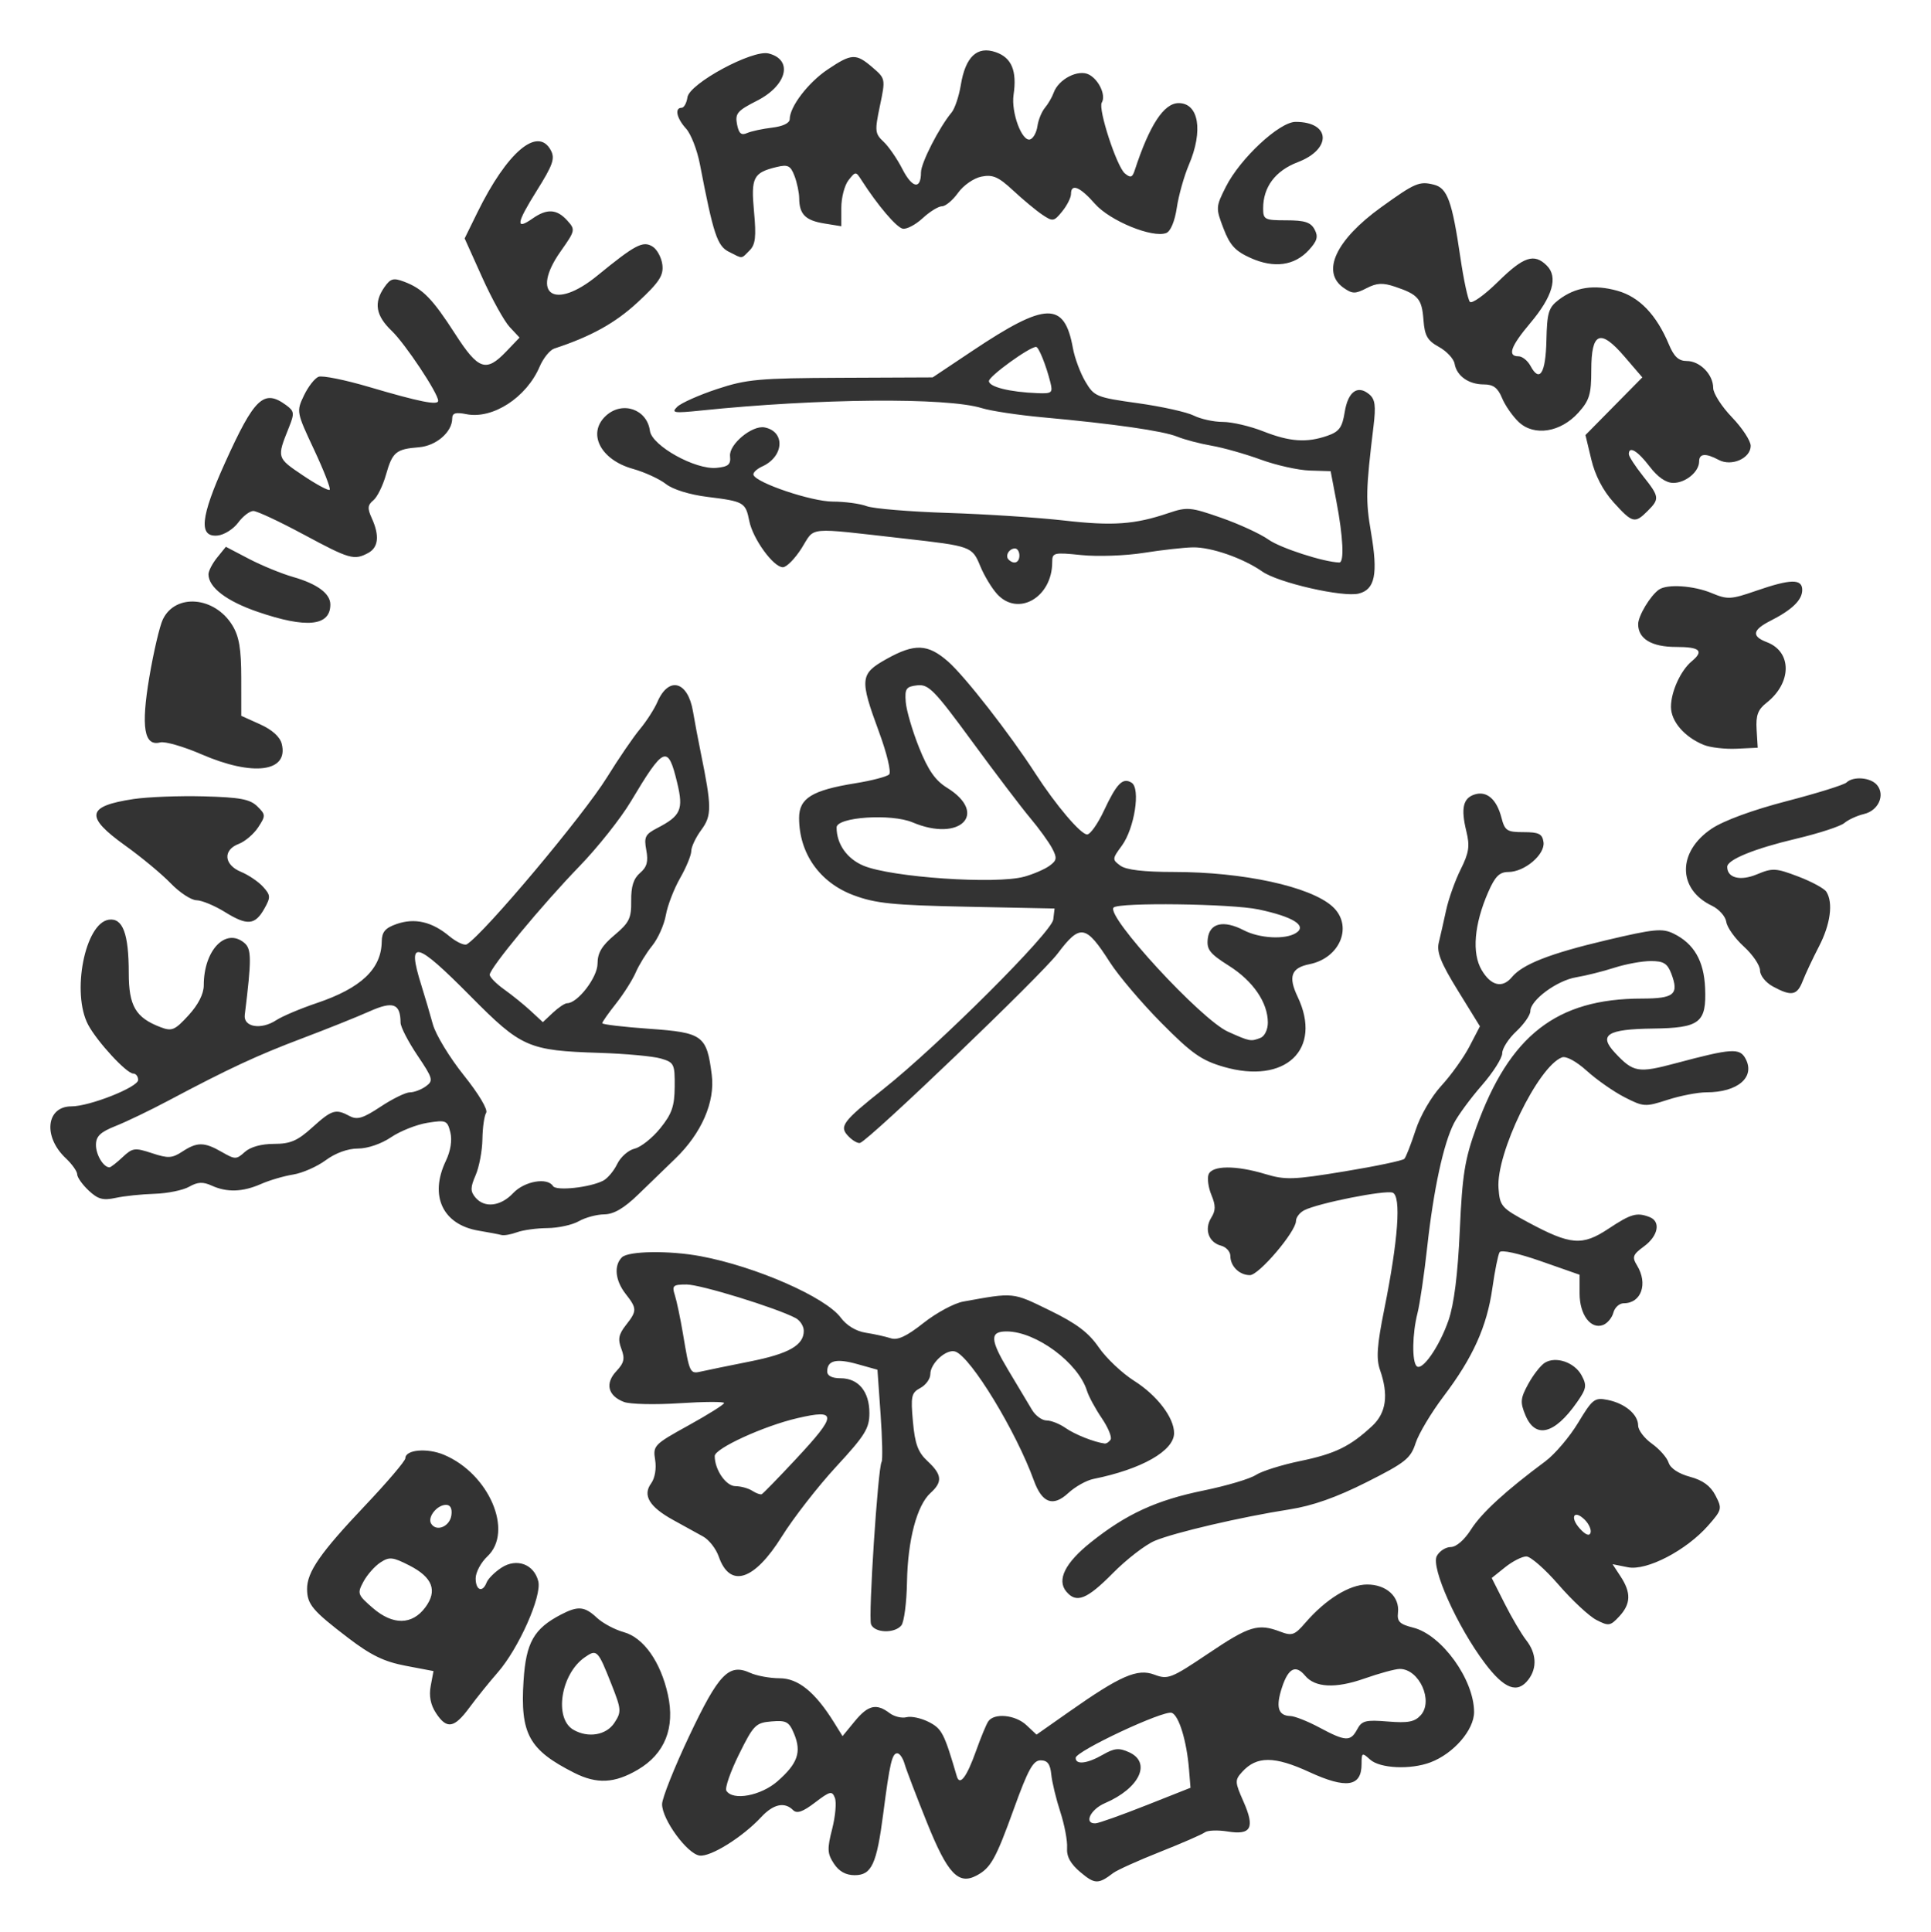 <?xml version="1.0" encoding="UTF-8" standalone="no"?>
<!-- Created with Inkscape (http://www.inkscape.org/) -->

<svg
   width="191.649mm"
   height="191.71mm"
   viewBox="0 0 191.649 191.71"
   version="1.1"
   id="svg5"
   xml:space="preserve"
   inkscape:version="1.2.1 (9c6d41e410, 2022-07-14)"
   sodipodi:docname="09_CapitaleBio.svg"
   xmlns:inkscape="http://www.inkscape.org/namespaces/inkscape"
   xmlns:sodipodi="http://sodipodi.sourceforge.net/DTD/sodipodi-0.dtd"
   xmlns="http://www.w3.org/2000/svg"
   xmlns:svg="http://www.w3.org/2000/svg"><sodipodi:namedview
     id="namedview7"
     pagecolor="#ffffff"
     bordercolor="#000000"
     borderopacity="0.25"
     inkscape:showpageshadow="2"
     inkscape:pageopacity="0.0"
     inkscape:pagecheckerboard="0"
     inkscape:deskcolor="#d1d1d1"
     inkscape:document-units="mm"
     showgrid="false"
     inkscape:zoom="0.52724989"
     inkscape:cx="-17.069705"
     inkscape:cy="582.2666"
     inkscape:window-width="1920"
     inkscape:window-height="1017"
     inkscape:window-x="-8"
     inkscape:window-y="-8"
     inkscape:window-maximized="1"
     inkscape:current-layer="layer1" /><defs
     id="defs2" /><g
     inkscape:label="Calque 1"
     inkscape:groupmode="layer"
     id="layer1"
     transform="translate(-14.175,-50.92)"><path
       style="fill:#333333;stroke-width:0.465;fill-opacity:1"
       d="m 121.433,236.736 c -1.018,-0.857 -1.414,-1.572 -1.352,-2.446 0.048,-0.679 -0.254,-2.281 -0.671,-3.561 -0.417,-1.279 -0.821,-2.954 -0.898,-3.722 -0.103,-1.032 -0.378,-1.396 -1.057,-1.396 -0.743,0 -1.249,0.918 -2.654,4.811 -1.794,4.974 -2.291,5.865 -3.687,6.612 -1.817,0.972 -2.888,-0.16 -4.92,-5.204 -1.069,-2.653 -2.077,-5.295 -2.241,-5.871 -0.164,-0.576 -0.489,-1.047 -0.723,-1.047 -0.518,0 -0.745,0.971 -1.392,5.97 -0.652,5.041 -1.155,6.126 -2.837,6.126 -0.881,0 -1.558,-0.377 -2.065,-1.152 -0.654,-0.998 -0.676,-1.456 -0.171,-3.43 0.321,-1.253 0.444,-2.642 0.273,-3.087 -0.279,-0.727 -0.478,-0.681 -1.973,0.459 -1.223,0.933 -1.8,1.131 -2.181,0.749 -0.844,-0.844 -1.957,-0.599 -3.159,0.694 -1.854,1.993 -5.034,3.977 -6.122,3.819 -1.239,-0.18 -3.734,-3.606 -3.717,-5.106 0.007,-0.599 1.217,-3.636 2.689,-6.749 2.927,-6.187 3.938,-7.238 6.04,-6.281 0.654,0.298 1.975,0.542 2.937,0.542 1.839,0 3.526,1.37 5.399,4.383 l 0.845,1.359 1.216,-1.48 c 1.316,-1.601 2.145,-1.796 3.448,-0.808 0.46,0.349 1.22,0.533 1.69,0.41 0.47,-0.123 1.469,0.094 2.22,0.482 1.289,0.667 1.517,1.11 2.768,5.384 0.292,0.996 0.984,0.076 1.917,-2.546 0.45,-1.265 0.984,-2.562 1.188,-2.881 0.566,-0.89 2.696,-0.692 3.809,0.354 l 0.996,0.936 3.225,-2.265 c 5.131,-3.604 6.788,-4.323 8.48,-3.684 1.335,0.504 1.662,0.375 5.362,-2.113 4.07,-2.737 4.922,-2.994 7.128,-2.156 1.158,0.44 1.425,0.347 2.473,-0.867 2.021,-2.343 4.392,-3.813 6.147,-3.813 1.91,0 3.241,1.216 3.059,2.794 -0.101,0.882 0.171,1.15 1.505,1.484 2.837,0.709 6.048,5.157 6.048,8.379 0,1.78 -2.038,4.128 -4.334,4.994 -1.978,0.746 -5.007,0.606 -5.981,-0.276 -0.804,-0.727 -0.851,-0.702 -0.851,0.449 0,2.245 -1.517,2.478 -5.171,0.794 -3.484,-1.606 -5.242,-1.611 -6.683,-0.019 -0.737,0.814 -0.729,0.992 0.132,2.939 1.158,2.617 0.768,3.352 -1.578,2.971 -0.969,-0.157 -1.984,-0.118 -2.256,0.086 -0.272,0.205 -2.274,1.078 -4.449,1.94 -2.175,0.862 -4.268,1.807 -4.652,2.101 -1.464,1.119 -1.823,1.112 -3.221,-0.065 z m 6.478,-6.652 4.42,-1.751 -0.148,-1.826 c -0.229,-2.817 -0.996,-5.337 -1.708,-5.61 -0.785,-0.301 -9.542,3.802 -9.542,4.471 0,0.711 1.146,0.576 2.705,-0.319 1.14,-0.655 1.598,-0.697 2.596,-0.243 2.252,1.026 1.044,3.576 -2.394,5.053 -1.457,0.626 -2.124,2.063 -0.93,2.003 0.32,-0.016 2.57,-0.817 5.001,-1.78 z m -36.559,-2.407 c 1.991,-1.748 2.388,-2.881 1.643,-4.682 -0.506,-1.223 -0.771,-1.369 -2.252,-1.245 -1.566,0.131 -1.782,0.35 -3.225,3.269 -0.851,1.721 -1.414,3.343 -1.252,3.606 0.634,1.026 3.433,0.505 5.087,-0.947 z m 57.523,-5.143 c 0.461,-0.861 0.84,-0.958 3.039,-0.776 2.003,0.166 2.665,0.039 3.267,-0.625 1.285,-1.419 -0.153,-4.593 -2.08,-4.593 -0.438,0 -2.019,0.43 -3.514,0.955 -2.858,1.005 -4.893,0.905 -5.883,-0.287 -0.93,-1.12 -1.658,-0.756 -2.285,1.143 -0.65,1.969 -0.402,2.829 0.825,2.862 0.433,0.012 1.729,0.525 2.88,1.142 2.6,1.392 3.089,1.415 3.751,0.179 z m -77.722,4.31 c -4.486,-2.272 -5.355,-3.854 -5.016,-9.135 0.243,-3.787 1.021,-5.162 3.714,-6.563 1.698,-0.883 2.338,-0.826 3.57,0.322 0.576,0.537 1.772,1.176 2.656,1.42 1.97,0.544 3.659,2.932 4.383,6.195 0.733,3.306 -0.301,5.886 -2.991,7.463 -2.315,1.357 -4.062,1.439 -6.316,0.298 z m 3.998,-4.954 c 0.718,-1.095 0.7,-1.321 -0.294,-3.838 -1.347,-3.408 -1.445,-3.506 -2.661,-2.654 -2.366,1.657 -3.053,6.046 -1.122,7.173 1.461,0.852 3.271,0.55 4.078,-0.681 z m -17.711,-0.979 c -0.534,-0.816 -0.704,-1.693 -0.518,-2.685 l 0.276,-1.473 -2.768,-0.526 c -2.13,-0.405 -3.444,-1.042 -5.7,-2.765 -3.536,-2.701 -4.061,-3.323 -4.078,-4.831 -0.019,-1.699 1.3,-3.601 5.769,-8.317 2.191,-2.312 3.984,-4.418 3.984,-4.681 0,-0.85 2.151,-1.045 3.822,-0.347 4.49,1.876 6.949,7.618 4.32,10.088 -0.64,0.601 -1.163,1.58 -1.163,2.175 0,1.199 0.687,1.458 1.088,0.411 0.142,-0.369 0.801,-1.027 1.465,-1.462 1.511,-0.99 3.237,-0.357 3.663,1.343 0.369,1.471 -1.946,6.672 -4.03,9.055 -0.836,0.955 -2.099,2.522 -2.807,3.482 -1.519,2.059 -2.246,2.176 -3.323,0.533 z m -1.055,-10.479 c 1.232,-1.658 0.727,-2.983 -1.587,-4.163 -1.655,-0.844 -1.979,-0.877 -2.878,-0.288 -0.557,0.365 -1.311,1.221 -1.675,1.901 -0.631,1.178 -0.586,1.303 0.935,2.616 1.989,1.717 3.898,1.693 5.205,-0.066 z m 2.588,-9.133 c 0.095,-0.668 -0.093,-1.042 -0.525,-1.042 -0.902,0 -1.877,1.227 -1.482,1.866 0.52,0.841 1.847,0.295 2.006,-0.824 z m 102.566,14.66 c -2.732,-3.622 -5.366,-9.496 -4.763,-10.623 0.262,-0.49 0.886,-0.892 1.385,-0.892 0.543,0 1.354,-0.702 2.015,-1.745 1.043,-1.644 3.439,-3.84 7.368,-6.757 0.945,-0.701 2.41,-2.423 3.257,-3.826 1.429,-2.369 1.638,-2.531 2.934,-2.271 1.718,0.344 3.024,1.442 3.024,2.543 0,0.455 0.616,1.265 1.368,1.801 0.752,0.536 1.498,1.383 1.656,1.882 0.177,0.558 0.992,1.098 2.118,1.401 1.278,0.344 2.042,0.903 2.533,1.853 0.675,1.305 0.646,1.425 -0.713,2.973 -2.178,2.481 -6.109,4.527 -7.978,4.153 l -1.522,-0.304 0.803,1.226 c 1.055,1.611 1.014,2.718 -0.147,3.964 -0.88,0.944 -1.047,0.97 -2.262,0.342 -0.721,-0.373 -2.408,-1.944 -3.748,-3.491 -1.34,-1.547 -2.782,-2.812 -3.205,-2.811 -0.422,0.001 -1.369,0.483 -2.102,1.07 l -1.334,1.068 1.281,2.535 c 0.704,1.395 1.671,3.035 2.148,3.645 1.011,1.293 1.093,2.742 0.22,3.892 -1.095,1.443 -2.388,0.958 -4.338,-1.628 z m 9.936,-14.208 c -1.078,-1.078 -1.538,-0.282 -0.501,0.865 0.555,0.613 0.944,0.768 1.059,0.422 0.1,-0.301 -0.151,-0.88 -0.559,-1.287 z m -70.851,10.352 c -0.283,-0.737 0.68,-15.513 1.05,-16.111 0.114,-0.184 0.068,-2.317 -0.103,-4.739 l -0.31,-4.404 -1.991,-0.557 c -2.104,-0.589 -2.995,-0.371 -2.995,0.733 0,0.427 0.481,0.67 1.324,0.67 1.773,0 2.863,1.315 2.863,3.452 0,1.523 -0.428,2.214 -3.291,5.314 -1.81,1.96 -4.24,5.083 -5.401,6.94 -2.752,4.404 -5.153,5.164 -6.262,1.984 -0.268,-0.769 -0.963,-1.661 -1.545,-1.983 -0.582,-0.322 -1.916,-1.058 -2.964,-1.634 -2.377,-1.307 -3.069,-2.454 -2.198,-3.644 0.372,-0.509 0.536,-1.471 0.396,-2.33 -0.229,-1.411 -0.11,-1.533 3.303,-3.417 1.947,-1.075 3.54,-2.076 3.54,-2.224 0,-0.149 -1.99,-0.139 -4.422,0.02 -2.432,0.16 -4.916,0.103 -5.519,-0.127 -1.59,-0.605 -1.896,-1.837 -0.757,-3.049 0.778,-0.828 0.872,-1.248 0.502,-2.221 -0.363,-0.955 -0.271,-1.437 0.45,-2.353 1.116,-1.419 1.114,-1.644 -0.024,-3.099 -1.037,-1.326 -1.189,-2.812 -0.372,-3.629 0.636,-0.636 4.704,-0.693 7.816,-0.111 5.482,1.026 12.4,4.06 13.908,6.1 0.57,0.771 1.52,1.346 2.465,1.492 0.846,0.131 1.965,0.378 2.488,0.548 0.692,0.226 1.575,-0.185 3.257,-1.516 1.269,-1.005 3.04,-1.959 3.935,-2.121 5.084,-0.919 4.872,-0.94 8.566,0.861 2.685,1.309 3.881,2.209 4.894,3.682 0.738,1.072 2.317,2.566 3.509,3.32 2.275,1.438 3.965,3.65 3.965,5.189 0,1.755 -3.226,3.588 -8.005,4.549 -0.693,0.139 -1.816,0.769 -2.497,1.4 -1.51,1.4 -2.6,1 -3.416,-1.253 -1.761,-4.862 -6.21,-12.182 -7.768,-12.78 -0.866,-0.332 -2.506,1.13 -2.506,2.234 0,0.463 -0.446,1.081 -0.991,1.372 -0.892,0.477 -0.965,0.811 -0.736,3.341 0.202,2.231 0.503,3.041 1.456,3.925 1.439,1.334 1.505,2.053 0.29,3.152 -1.353,1.225 -2.261,4.664 -2.335,8.842 -0.036,2.039 -0.288,3.975 -0.56,4.303 -0.686,0.827 -2.678,0.749 -3.011,-0.119 z m -7.479,-16.364 c 4.133,-4.429 4.157,-5.012 0.167,-4.084 -3.343,0.777 -8.202,3.004 -8.202,3.758 0,1.361 1.113,2.983 2.052,2.989 0.535,0.004 1.286,0.21 1.67,0.458 0.384,0.248 0.807,0.402 0.94,0.342 0.133,-0.06 1.651,-1.618 3.373,-3.463 z M 124.402,193.776 c 0.147,-0.238 -0.25,-1.196 -0.883,-2.129 -0.633,-0.932 -1.292,-2.151 -1.464,-2.707 -0.862,-2.779 -5.049,-5.879 -7.957,-5.892 -1.703,-0.008 -1.673,0.798 0.142,3.834 0.956,1.599 2.02,3.378 2.365,3.954 0.345,0.576 0.995,1.047 1.443,1.047 0.449,0 1.296,0.336 1.882,0.747 0.922,0.646 2.853,1.412 3.882,1.54 0.177,0.022 0.442,-0.155 0.589,-0.393 z M 88.599,186.032 c 3.871,-0.77 5.35,-1.612 5.35,-3.044 0,-0.463 -0.366,-1.034 -0.814,-1.27 -1.95,-1.024 -9.432,-3.327 -10.81,-3.327 -1.357,0 -1.477,0.107 -1.174,1.047 0.185,0.576 0.548,2.303 0.807,3.838 0.671,3.99 0.679,4.006 1.862,3.737 0.581,-0.132 2.732,-0.574 4.779,-0.981 z m 31.408,22.838 c -0.967,-1.165 -0.127,-2.853 2.436,-4.898 3.527,-2.813 6.494,-4.176 11.183,-5.137 2.272,-0.465 4.607,-1.158 5.189,-1.54 0.582,-0.381 2.564,-1.005 4.405,-1.386 3.463,-0.717 4.952,-1.441 7.139,-3.475 1.4,-1.302 1.648,-3.076 0.78,-5.567 -0.39,-1.119 -0.298,-2.437 0.42,-6.001 1.386,-6.884 1.701,-11.256 0.836,-11.588 -0.743,-0.285 -7.42,1.043 -8.781,1.747 -0.448,0.232 -0.814,0.709 -0.814,1.061 0,1.05 -3.677,5.376 -4.57,5.376 -1.042,0 -1.943,-0.881 -1.943,-1.9 0,-0.431 -0.418,-0.892 -0.928,-1.026 -1.227,-0.321 -1.685,-1.626 -0.971,-2.769 0.448,-0.717 0.452,-1.213 0.02,-2.256 -0.305,-0.735 -0.432,-1.655 -0.283,-2.043 0.346,-0.903 2.702,-0.919 5.625,-0.039 1.996,0.601 2.777,0.575 7.867,-0.263 3.108,-0.511 5.782,-1.073 5.942,-1.248 0.16,-0.175 0.66,-1.454 1.111,-2.841 0.469,-1.446 1.564,-3.332 2.565,-4.42 0.96,-1.044 2.213,-2.795 2.784,-3.893 l 1.038,-1.995 -2.189,-3.548 c -1.689,-2.737 -2.123,-3.823 -1.897,-4.751 0.161,-0.661 0.491,-2.119 0.734,-3.239 0.243,-1.12 0.892,-2.937 1.441,-4.036 0.824,-1.65 0.922,-2.311 0.563,-3.779 -0.558,-2.279 -0.331,-3.29 0.823,-3.656 1.198,-0.38 2.183,0.467 2.655,2.285 0.342,1.318 0.548,1.454 2.208,1.454 1.515,0 1.855,0.171 1.972,0.993 0.174,1.22 -1.877,2.961 -3.487,2.961 -0.879,0 -1.316,0.434 -1.992,1.977 -1.406,3.211 -1.649,6.078 -0.657,7.757 0.927,1.57 2.058,1.834 2.999,0.7 1.063,-1.281 3.775,-2.342 9.351,-3.66 4.777,-1.129 5.577,-1.207 6.704,-0.655 2.015,0.987 3.007,2.701 3.121,5.392 0.147,3.454 -0.515,3.967 -5.194,4.027 -4.53,0.058 -5.414,0.627 -3.746,2.41 1.82,1.945 2.294,2.027 6.019,1.033 5.57,-1.486 6.355,-1.537 6.936,-0.452 0.98,1.831 -0.771,3.336 -3.88,3.336 -0.854,0 -2.591,0.335 -3.859,0.745 -2.215,0.715 -2.383,0.706 -4.261,-0.253 -1.075,-0.549 -2.759,-1.724 -3.742,-2.612 -1.057,-0.955 -2.071,-1.505 -2.483,-1.347 -2.365,0.907 -6.548,9.532 -6.295,12.978 0.131,1.785 0.289,1.967 2.93,3.385 4.232,2.272 5.381,2.365 7.979,0.644 2.246,-1.488 2.812,-1.649 4.079,-1.163 1.139,0.437 0.871,1.867 -0.543,2.907 -1.124,0.826 -1.209,1.057 -0.698,1.893 1.108,1.815 0.427,3.756 -1.318,3.756 -0.431,0 -0.892,0.418 -1.026,0.928 -0.133,0.51 -0.593,1.062 -1.021,1.227 -1.223,0.469 -2.334,-1.017 -2.334,-3.122 v -1.862 l -3.832,-1.342 c -2.251,-0.788 -3.946,-1.158 -4.108,-0.896 -0.152,0.245 -0.474,1.846 -0.716,3.556 -0.541,3.821 -1.922,6.886 -4.835,10.736 -1.226,1.62 -2.478,3.714 -2.783,4.652 -0.495,1.525 -1.016,1.94 -4.878,3.885 -2.983,1.502 -5.352,2.338 -7.636,2.695 -4.768,0.744 -11.412,2.292 -13.376,3.116 -0.929,0.39 -2.806,1.84 -4.171,3.222 -2.563,2.596 -3.614,3.011 -4.602,1.821 z m 37.933,-26.932 c 0.548,-1.589 0.92,-4.555 1.116,-8.896 0.25,-5.552 0.492,-7.063 1.637,-10.235 3.302,-9.15 7.969,-12.784 16.431,-12.791 3.222,-0.003 3.709,-0.416 2.924,-2.481 -0.382,-1.006 -0.77,-1.243 -2.03,-1.243 -0.856,0 -2.484,0.298 -3.617,0.662 -1.133,0.364 -2.839,0.791 -3.791,0.949 -1.913,0.318 -4.55,2.265 -4.55,3.362 0,0.386 -0.628,1.289 -1.396,2.006 -0.768,0.717 -1.396,1.694 -1.396,2.172 0,0.477 -0.911,1.911 -2.024,3.186 -1.113,1.275 -2.357,2.964 -2.763,3.753 -1.042,2.023 -2.03,6.59 -2.657,12.29 -0.296,2.687 -0.73,5.642 -0.966,6.567 -0.515,2.022 -0.56,4.777 -0.086,5.252 0.541,0.541 2.266,-1.937 3.168,-4.551 z m 7.627,9.413 c -0.531,-1.283 -0.495,-1.664 0.292,-3.101 0.494,-0.901 1.232,-1.844 1.64,-2.095 1.101,-0.677 2.957,-0.037 3.651,1.259 0.538,1.005 0.482,1.319 -0.479,2.688 -2.223,3.166 -4.119,3.63 -5.104,1.25 z M 63.942,173.478 c -0.256,-0.07 -1.274,-0.263 -2.262,-0.429 -3.568,-0.599 -4.912,-3.454 -3.258,-6.921 0.479,-1.004 0.644,-2.058 0.447,-2.845 -0.296,-1.178 -0.426,-1.232 -2.273,-0.937 -1.077,0.172 -2.703,0.817 -3.612,1.433 -0.967,0.656 -2.329,1.12 -3.283,1.12 -1.005,0 -2.23,0.443 -3.198,1.158 -0.863,0.637 -2.317,1.276 -3.231,1.422 -0.914,0.145 -2.349,0.566 -3.19,0.936 -1.828,0.804 -3.379,0.854 -4.905,0.159 -0.859,-0.391 -1.389,-0.364 -2.232,0.116 -0.608,0.346 -2.152,0.661 -3.432,0.7 -1.279,0.039 -3.018,0.221 -3.864,0.406 -1.248,0.272 -1.753,0.134 -2.675,-0.733 -0.625,-0.588 -1.137,-1.309 -1.137,-1.604 0,-0.295 -0.513,-1.017 -1.139,-1.606 -2.271,-2.134 -1.94,-5.14 0.567,-5.14 1.808,0 6.62,-1.905 6.62,-2.621 0,-0.35 -0.22,-0.636 -0.489,-0.636 -0.656,0 -3.572,-3.156 -4.468,-4.835 -1.682,-3.153 -0.319,-10.097 2.049,-10.433 1.385,-0.197 1.978,1.39 1.978,5.296 0,3.267 0.684,4.43 3.156,5.37 1.128,0.429 1.414,0.307 2.773,-1.175 0.973,-1.061 1.515,-2.13 1.515,-2.986 0,-3.474 2.168,-5.746 4.018,-4.211 0.73,0.606 0.737,1.591 0.051,7.158 -0.149,1.208 1.621,1.505 3.12,0.523 0.598,-0.392 2.404,-1.156 4.014,-1.698 4.409,-1.485 6.424,-3.39 6.46,-6.106 0.013,-0.956 0.343,-1.348 1.467,-1.74 1.799,-0.627 3.501,-0.24 5.218,1.186 0.725,0.602 1.518,0.972 1.761,0.822 1.731,-1.07 11.561,-12.775 13.901,-16.553 1.151,-1.859 2.625,-4.016 3.275,-4.794 0.65,-0.778 1.433,-1.996 1.741,-2.707 1.116,-2.581 3.023,-2.067 3.529,0.95 0.16,0.956 0.505,2.784 0.766,4.064 1.103,5.406 1.11,6.268 0.059,7.689 -0.547,0.74 -0.995,1.683 -0.995,2.095 0,0.413 -0.5,1.625 -1.111,2.694 -0.611,1.069 -1.247,2.723 -1.414,3.675 -0.167,0.952 -0.774,2.313 -1.349,3.024 -0.576,0.711 -1.313,1.908 -1.639,2.659 -0.326,0.751 -1.208,2.142 -1.959,3.091 -0.751,0.949 -1.366,1.825 -1.366,1.947 0,0.122 2.1,0.371 4.667,0.553 5.332,0.378 5.708,0.656 6.205,4.584 0.339,2.677 -1.016,5.785 -3.615,8.295 -0.892,0.861 -2.539,2.455 -3.661,3.543 -1.434,1.391 -2.442,1.982 -3.399,1.994 -0.748,0.009 -1.883,0.316 -2.523,0.681 -0.64,0.366 -2.039,0.672 -3.11,0.681 -1.071,0.009 -2.432,0.196 -3.024,0.415 -0.592,0.219 -1.286,0.341 -1.542,0.271 z m 1.163,-4.158 c 1.113,-1.185 3.404,-1.588 3.955,-0.697 0.311,0.504 3.652,0.146 4.977,-0.534 0.435,-0.223 1.063,-0.97 1.396,-1.661 0.333,-0.691 1.109,-1.374 1.726,-1.519 0.616,-0.145 1.759,-1.052 2.54,-2.017 1.16,-1.433 1.423,-2.19 1.438,-4.136 0.018,-2.253 -0.057,-2.405 -1.377,-2.792 -0.768,-0.225 -3.489,-0.477 -6.048,-0.559 -7.116,-0.228 -7.783,-0.521 -12.835,-5.62 -5.475,-5.527 -6.335,-5.726 -4.897,-1.134 0.355,1.133 0.875,2.898 1.156,3.921 0.281,1.024 1.663,3.298 3.071,5.056 1.477,1.844 2.416,3.418 2.219,3.722 -0.187,0.29 -0.355,1.469 -0.372,2.621 -0.018,1.151 -0.32,2.757 -0.672,3.568 -0.529,1.219 -0.534,1.602 -0.03,2.21 0.897,1.08 2.508,0.897 3.753,-0.428 z m -38.766,-3.565 c 0.99,-0.93 1.212,-0.96 2.916,-0.398 1.606,0.53 1.996,0.51 3.013,-0.156 1.478,-0.968 2.179,-0.962 3.919,0.037 1.323,0.759 1.445,0.759 2.284,0 0.55,-0.498 1.646,-0.802 2.887,-0.802 1.633,0 2.332,-0.299 3.803,-1.628 1.957,-1.768 2.322,-1.879 3.714,-1.134 0.748,0.4 1.33,0.224 3.073,-0.93 1.183,-0.783 2.493,-1.424 2.912,-1.424 0.419,0 1.131,-0.27 1.583,-0.6 0.765,-0.56 0.708,-0.767 -0.842,-3.071 -0.914,-1.359 -1.666,-2.816 -1.67,-3.238 -0.018,-1.915 -0.737,-2.174 -3.102,-1.118 -1.232,0.55 -4.229,1.751 -6.66,2.668 -4.466,1.685 -7.314,3.011 -13.275,6.178 -1.8,0.956 -4.155,2.09 -5.234,2.518 -1.535,0.61 -1.961,1.02 -1.961,1.884 0,0.988 0.745,2.221 1.342,2.221 0.124,0 0.708,-0.453 1.297,-1.007 z M 70.46,150.478 c 1.044,0 3.019,-2.569 3.019,-3.925 -1.8e-5,-1.067 0.423,-1.78 1.684,-2.839 1.466,-1.231 1.681,-1.673 1.657,-3.402 -0.02,-1.416 0.232,-2.21 0.876,-2.761 0.686,-0.587 0.836,-1.131 0.624,-2.262 -0.245,-1.304 -0.111,-1.575 1.079,-2.191 2.347,-1.214 2.624,-1.837 1.991,-4.477 -0.921,-3.84 -1.308,-3.685 -4.615,1.852 -0.993,1.663 -3.281,4.545 -5.082,6.405 -3.72,3.839 -8.914,10.116 -8.914,10.772 0,0.241 0.648,0.899 1.44,1.463 0.792,0.564 1.978,1.524 2.636,2.134 l 1.196,1.109 1,-0.939 c 0.55,-0.516 1.184,-0.939 1.409,-0.939 z m 27.96,13.244 c -1.007,-1.007 -0.672,-1.468 3.438,-4.734 5.482,-4.355 16.702,-15.552 16.852,-16.816 l 0.129,-1.094 -8.686,-0.178 c -7.369,-0.151 -9.078,-0.325 -11.271,-1.145 -3.359,-1.257 -5.398,-4.151 -5.398,-7.664 0,-1.959 1.288,-2.752 5.601,-3.446 1.613,-0.26 3.114,-0.653 3.335,-0.874 0.225,-0.225 -0.218,-2.083 -1.011,-4.232 -1.933,-5.242 -1.881,-5.751 0.74,-7.216 2.812,-1.572 4.113,-1.517 6.132,0.256 1.664,1.461 6.118,7.174 8.656,11.102 2.023,3.131 4.499,6.048 5.134,6.048 0.309,0 1.056,-1.053 1.659,-2.341 1.279,-2.731 1.877,-3.338 2.753,-2.796 0.909,0.562 0.292,4.54 -0.971,6.257 -0.959,1.303 -0.964,1.375 -0.14,1.977 0.574,0.42 2.314,0.625 5.302,0.625 6.89,1.3e-4 13.522,1.439 15.729,3.413 2.1,1.878 0.82,5.123 -2.264,5.74 -1.816,0.363 -2.131,1.229 -1.175,3.234 2.491,5.224 -1.218,8.731 -7.349,6.949 -2.202,-0.64 -3.163,-1.318 -6.166,-4.348 -1.956,-1.974 -4.257,-4.683 -5.113,-6.019 -2.401,-3.75 -2.949,-3.842 -5.192,-0.872 -1.629,2.157 -18.586,18.412 -19.603,18.79 -0.202,0.075 -0.708,-0.203 -1.123,-0.618 z m 40.851,-9.804 c 0.416,-0.16 0.736,-0.821 0.736,-1.519 0,-1.99 -1.463,-4.124 -3.868,-5.642 -1.899,-1.199 -2.218,-1.607 -2.094,-2.684 0.18,-1.559 1.558,-1.88 3.581,-0.834 1.567,0.81 4.108,0.943 5.172,0.271 1.144,-0.724 -0.273,-1.616 -3.722,-2.342 -2.689,-0.567 -13.833,-0.713 -14.375,-0.189 -0.83,0.802 8.68,11.128 11.351,12.323 2.172,0.972 2.252,0.988 3.219,0.617 z m -23.435,-15.999 c 0.907,-0.252 2.033,-0.739 2.501,-1.081 0.738,-0.54 0.772,-0.772 0.253,-1.749 -0.329,-0.619 -1.303,-1.964 -2.164,-2.987 -0.861,-1.024 -3.454,-4.438 -5.763,-7.589 -3.757,-5.126 -4.33,-5.713 -5.455,-5.583 -1.107,0.128 -1.243,0.325 -1.139,1.656 0.065,0.831 0.661,2.868 1.325,4.526 0.895,2.237 1.609,3.264 2.766,3.978 4.154,2.567 1.31,5.439 -3.409,3.442 -2.12,-0.897 -7.545,-0.533 -7.545,0.506 0,1.641 1.032,3.107 2.669,3.791 2.775,1.159 13.158,1.868 15.961,1.089 z m 74.299,10.898 c -0.719,-0.39 -1.279,-1.09 -1.279,-1.598 0,-0.497 -0.721,-1.561 -1.603,-2.363 -0.881,-0.802 -1.667,-1.904 -1.745,-2.449 -0.078,-0.545 -0.722,-1.268 -1.43,-1.606 -3.424,-1.636 -3.435,-5.359 -0.023,-7.646 1.196,-0.801 4.065,-1.854 7.444,-2.732 3.024,-0.785 5.697,-1.618 5.94,-1.851 0.676,-0.648 2.401,-0.504 3.029,0.252 0.828,0.997 0.136,2.536 -1.292,2.875 -0.687,0.163 -1.562,0.564 -1.946,0.891 -0.384,0.327 -2.535,1.029 -4.78,1.56 -4.159,0.983 -6.851,2.081 -6.851,2.793 0,1.105 1.3,1.433 2.949,0.744 1.55,-0.647 1.874,-0.63 4.099,0.215 1.329,0.505 2.587,1.186 2.794,1.514 0.692,1.091 0.405,3.226 -0.729,5.412 -0.617,1.189 -1.345,2.738 -1.618,3.441 -0.56,1.443 -1.119,1.546 -2.959,0.548 z M 36.493,141.424 c -1.024,-0.634 -2.291,-1.159 -2.816,-1.167 -0.526,-0.008 -1.677,-0.763 -2.559,-1.678 -0.882,-0.915 -2.912,-2.6 -4.511,-3.745 -4.033,-2.887 -3.852,-3.916 0.814,-4.618 1.407,-0.212 4.548,-0.332 6.978,-0.268 3.591,0.095 4.586,0.28 5.307,0.988 0.845,0.83 0.849,0.93 0.092,2.086 -0.437,0.668 -1.308,1.409 -1.934,1.647 -1.587,0.603 -1.469,2.067 0.223,2.768 0.749,0.31 1.737,0.978 2.194,1.484 0.756,0.836 0.769,1.033 0.134,2.164 -0.927,1.652 -1.697,1.718 -3.923,0.339 z m -2.317,-15.647 c -1.786,-0.773 -3.63,-1.305 -4.097,-1.183 -1.604,0.419 -1.925,-1.5 -1.083,-6.483 0.42,-2.485 1.023,-5.06 1.34,-5.721 1.255,-2.618 5.153,-2.281 6.908,0.599 0.664,1.09 0.874,2.335 0.875,5.2 l 0.002,3.767 1.871,0.844 c 1.189,0.536 1.971,1.242 2.145,1.938 0.702,2.796 -2.835,3.257 -7.962,1.039 z M 183.274,124.844 c -1.92,-0.784 -3.257,-2.335 -3.257,-3.78 0,-1.5 0.962,-3.609 2.063,-4.523 1.244,-1.032 0.816,-1.421 -1.564,-1.421 -2.415,0 -3.755,-0.805 -3.755,-2.256 0,-0.826 1.213,-2.844 2.067,-3.436 0.824,-0.572 3.449,-0.396 5.238,0.351 1.562,0.653 1.9,0.635 4.407,-0.233 3.421,-1.184 4.572,-1.204 4.572,-0.081 0,0.994 -1.003,1.969 -3.14,3.052 -1.804,0.914 -1.915,1.542 -0.377,2.127 2.513,0.955 2.499,4.032 -0.027,6.019 -0.858,0.675 -1.069,1.247 -0.984,2.659 l 0.109,1.8 -2.094,0.098 c -1.151,0.054 -2.617,-0.116 -3.256,-0.377 z M 39.752,111.637 c -3.098,-1.063 -4.887,-2.428 -4.887,-3.728 0,-0.327 0.388,-1.074 0.863,-1.661 l 0.863,-1.066 2.29,1.197 c 1.259,0.658 3.226,1.465 4.371,1.793 2.407,0.688 3.709,1.651 3.709,2.74 0,2.149 -2.368,2.387 -7.209,0.725 z m 73.397,-1.751 c -0.532,-0.576 -1.287,-1.824 -1.679,-2.775 -0.81,-1.966 -0.887,-1.994 -7.519,-2.743 -9.9,-1.117 -8.849,-1.214 -10.208,0.939 -0.661,1.047 -1.502,1.904 -1.87,1.904 -0.936,0 -2.975,-2.808 -3.331,-4.585 -0.371,-1.857 -0.527,-1.947 -4.149,-2.396 -1.776,-0.22 -3.437,-0.735 -4.129,-1.28 -0.637,-0.501 -2.119,-1.18 -3.294,-1.509 -3.224,-0.903 -4.549,-3.551 -2.641,-5.279 1.632,-1.477 4.064,-0.631 4.35,1.513 0.197,1.478 4.511,3.878 6.604,3.674 1.184,-0.115 1.434,-0.331 1.347,-1.164 -0.122,-1.169 2.195,-3.093 3.432,-2.85 2.071,0.408 1.927,2.887 -0.225,3.867 -0.556,0.253 -0.953,0.632 -0.883,0.842 0.265,0.796 5.766,2.648 7.871,2.651 1.199,10e-4 2.713,0.205 3.365,0.453 0.652,0.248 4.277,0.55 8.056,0.671 3.778,0.121 8.963,0.459 11.522,0.752 4.848,0.554 7.02,0.401 10.364,-0.732 1.862,-0.631 2.198,-0.601 5.243,0.463 1.789,0.625 3.905,1.601 4.701,2.168 1.176,0.837 5.51,2.237 7.024,2.269 0.502,0.011 0.381,-2.546 -0.285,-6.039 l -0.576,-3.022 -2.07,-0.064 c -1.139,-0.035 -3.326,-0.523 -4.862,-1.084 -1.535,-0.561 -3.733,-1.183 -4.885,-1.382 -1.151,-0.199 -2.684,-0.602 -3.405,-0.896 -1.412,-0.574 -6.269,-1.272 -13.343,-1.918 -2.431,-0.222 -5.152,-0.632 -6.048,-0.911 -3.469,-1.081 -16.183,-0.973 -27.914,0.239 -2.665,0.275 -2.941,0.231 -2.326,-0.372 0.384,-0.376 2.163,-1.17 3.954,-1.763 2.937,-0.973 4.147,-1.083 12.329,-1.118 l 9.072,-0.039 3.961,-2.645 c 7.295,-4.872 9.116,-4.917 9.959,-0.25 0.175,0.967 0.729,2.455 1.231,3.306 0.877,1.486 1.088,1.573 5.21,2.148 2.363,0.33 4.862,0.883 5.553,1.23 0.691,0.346 1.992,0.63 2.89,0.63 0.899,0 2.696,0.419 3.995,0.93 2.651,1.045 4.321,1.16 6.389,0.439 1.162,-0.405 1.462,-0.818 1.706,-2.344 0.325,-2.031 1.277,-2.726 2.428,-1.771 0.593,0.492 0.679,1.133 0.429,3.192 -0.762,6.289 -0.787,7.359 -0.243,10.537 0.704,4.116 0.396,5.645 -1.218,6.05 -1.568,0.394 -7.984,-1.071 -9.578,-2.187 -1.898,-1.328 -5.073,-2.432 -6.892,-2.398 -0.896,0.017 -3.094,0.263 -4.885,0.547 -1.791,0.284 -4.565,0.382 -6.164,0.219 -2.763,-0.282 -2.908,-0.247 -2.908,0.711 0,3.477 -3.367,5.434 -5.457,3.171 z m 2.2,-3.838 c 0,-0.384 -0.197,-0.698 -0.438,-0.698 -0.587,0 -1.007,0.727 -0.635,1.098 0.524,0.524 1.073,0.319 1.073,-0.4 z m 3.071,-17.193 c -0.427,-1.702 -1.156,-3.51 -1.415,-3.51 -0.665,0 -4.68,2.907 -4.68,3.389 0,0.581 2.057,1.094 4.819,1.202 1.437,0.056 1.539,-0.03 1.276,-1.081 z M 44.28,103.948 c -2.37,-1.276 -4.603,-2.32 -4.962,-2.32 -0.359,0 -1.037,0.519 -1.506,1.154 -0.469,0.635 -1.376,1.21 -2.016,1.279 -1.934,0.208 -1.738,-1.799 0.702,-7.196 2.931,-6.484 3.858,-7.361 6.071,-5.742 0.818,0.598 0.845,0.805 0.282,2.21 -1.215,3.029 -1.22,3.009 1.367,4.752 1.353,0.911 2.558,1.559 2.677,1.44 0.119,-0.119 -0.579,-1.912 -1.552,-3.985 -1.745,-3.718 -1.758,-3.79 -1.006,-5.367 0.419,-0.879 1.073,-1.718 1.452,-1.864 0.379,-0.146 2.63,0.308 5.002,1.008 5.012,1.48 6.871,1.852 6.871,1.376 0,-0.74 -3.269,-5.658 -4.618,-6.947 -1.582,-1.511 -1.794,-2.792 -0.718,-4.328 0.609,-0.869 0.896,-0.947 1.976,-0.536 1.84,0.7 2.786,1.671 5.051,5.184 2.295,3.561 3.06,3.826 5.051,1.748 l 1.334,-1.393 -0.982,-1.05 c -0.54,-0.577 -1.766,-2.792 -2.724,-4.92 l -1.742,-3.87 1.247,-2.542 c 2.958,-6.032 6.011,-8.623 7.306,-6.202 0.433,0.808 0.21,1.447 -1.399,4.012 -2.029,3.237 -2.136,3.963 -0.405,2.75 1.421,-0.995 2.398,-0.939 3.426,0.196 0.831,0.919 0.815,0.993 -0.652,3.074 -3.019,4.283 -0.604,5.878 3.643,2.405 3.767,-3.079 4.531,-3.481 5.485,-2.885 0.45,0.282 0.887,1.096 0.972,1.809 0.126,1.066 -0.307,1.725 -2.43,3.7 -2.221,2.067 -4.645,3.414 -8.293,4.609 -0.44,0.144 -1.094,0.951 -1.455,1.794 -1.314,3.073 -4.663,5.243 -7.283,4.719 -1.059,-0.212 -1.396,-0.109 -1.396,0.425 0,1.348 -1.592,2.724 -3.309,2.861 -2.277,0.181 -2.628,0.474 -3.268,2.735 -0.305,1.077 -0.869,2.216 -1.254,2.531 -0.569,0.467 -0.598,0.797 -0.156,1.766 0.79,1.733 0.668,2.91 -0.356,3.459 -1.399,0.749 -1.838,0.623 -6.434,-1.851 z m 130.039,-3.182 c -1.045,-1.157 -1.827,-2.658 -2.205,-4.233 l -0.585,-2.44 2.823,-2.862 2.823,-2.862 -1.764,-2.054 c -2.413,-2.811 -3.302,-2.451 -3.302,1.335 0,2.399 -0.183,3.001 -1.279,4.218 -1.765,1.958 -4.385,2.374 -5.913,0.94 -0.609,-0.572 -1.359,-1.648 -1.666,-2.39 -0.421,-1.016 -0.868,-1.35 -1.809,-1.35 -1.505,0 -2.689,-0.839 -2.901,-2.056 -0.086,-0.491 -0.784,-1.239 -1.551,-1.663 -1.146,-0.633 -1.421,-1.111 -1.537,-2.676 -0.156,-2.102 -0.517,-2.526 -2.808,-3.297 -1.229,-0.414 -1.822,-0.384 -2.838,0.141 -1.122,0.58 -1.411,0.575 -2.284,-0.036 -2.253,-1.578 -0.764,-4.761 3.746,-8.007 3.351,-2.413 3.771,-2.592 5.222,-2.228 1.334,0.335 1.803,1.632 2.63,7.261 0.319,2.175 0.741,4.138 0.936,4.363 0.196,0.224 1.446,-0.665 2.779,-1.977 2.564,-2.524 3.607,-2.869 4.865,-1.611 1.128,1.128 0.57,3.067 -1.631,5.678 -1.965,2.33 -2.318,3.318 -1.186,3.318 0.375,0 0.912,0.431 1.195,0.959 0.904,1.689 1.503,0.727 1.575,-2.53 0.062,-2.767 0.213,-3.267 1.217,-4.033 1.657,-1.263 3.513,-1.549 5.834,-0.899 2.177,0.61 3.878,2.386 5.112,5.34 0.502,1.201 0.965,1.628 1.765,1.628 1.309,0 2.625,1.34 2.625,2.674 0,0.535 0.837,1.844 1.861,2.909 1.024,1.065 1.861,2.343 1.861,2.839 0,1.234 -1.902,2.073 -3.167,1.396 -1.3,-0.695 -1.95,-0.645 -1.95,0.152 0,1.02 -1.337,2.127 -2.568,2.127 -0.717,0 -1.543,-0.572 -2.348,-1.628 -1.19,-1.56 -2.062,-2.079 -2.062,-1.227 0,0.221 0.628,1.192 1.396,2.158 1.651,2.078 1.678,2.277 0.465,3.489 -1.264,1.264 -1.508,1.201 -3.372,-0.862 z M 138.3,76.523 c -1.523,-0.682 -2.059,-1.265 -2.696,-2.933 -0.774,-2.027 -0.768,-2.135 0.228,-4.119 1.415,-2.817 5.322,-6.457 6.93,-6.457 3.475,0 3.624,2.698 0.221,3.997 -2.232,0.852 -3.442,2.464 -3.442,4.586 0,1.112 0.144,1.186 2.31,1.186 1.81,0 2.414,0.195 2.793,0.903 0.383,0.716 0.266,1.139 -0.565,2.046 -1.429,1.558 -3.448,1.834 -5.779,0.791 z m -51.777,-0.61 c -1.166,-0.59 -1.539,-1.717 -2.887,-8.712 -0.271,-1.407 -0.888,-2.991 -1.371,-3.519 -0.935,-1.023 -1.159,-2.064 -0.445,-2.064 0.238,0 0.5,-0.469 0.582,-1.042 0.195,-1.368 6.457,-4.752 8.052,-4.351 2.465,0.619 1.834,3.179 -1.158,4.695 -1.937,0.982 -2.178,1.265 -1.974,2.33 0.174,0.911 0.42,1.129 0.987,0.878 0.415,-0.184 1.54,-0.428 2.499,-0.541 1.067,-0.126 1.745,-0.454 1.745,-0.844 0,-1.233 1.831,-3.63 3.767,-4.929 2.381,-1.599 2.806,-1.618 4.455,-0.199 1.285,1.105 1.291,1.137 0.73,3.809 -0.523,2.494 -0.496,2.759 0.359,3.556 0.508,0.473 1.351,1.698 1.873,2.72 0.974,1.909 1.843,2.064 1.843,0.328 0,-0.935 1.807,-4.471 3.038,-5.945 0.32,-0.384 0.732,-1.61 0.915,-2.724 0.462,-2.817 1.622,-3.905 3.476,-3.259 1.57,0.547 2.111,1.846 1.761,4.229 -0.257,1.752 0.837,4.692 1.647,4.425 0.309,-0.102 0.633,-0.692 0.721,-1.312 0.087,-0.62 0.422,-1.441 0.743,-1.824 0.322,-0.384 0.71,-1.052 0.863,-1.485 0.482,-1.364 2.457,-2.376 3.522,-1.805 0.991,0.531 1.69,2.074 1.257,2.775 -0.385,0.623 1.485,6.356 2.291,7.025 0.564,0.468 0.743,0.415 0.974,-0.293 1.476,-4.511 2.896,-6.682 4.368,-6.682 1.999,0 2.453,2.753 1.011,6.126 -0.474,1.109 -1.012,3.022 -1.196,4.253 -0.201,1.346 -0.619,2.346 -1.049,2.512 -1.367,0.524 -5.589,-1.206 -7.076,-2.899 -1.489,-1.696 -2.378,-2.058 -2.378,-0.97 0,0.355 -0.392,1.13 -0.87,1.721 -0.821,1.014 -0.933,1.033 -1.977,0.331 -0.609,-0.409 -1.909,-1.489 -2.889,-2.4 -1.467,-1.363 -2.024,-1.608 -3.152,-1.382 -0.762,0.152 -1.791,0.867 -2.32,1.609 -0.523,0.734 -1.24,1.335 -1.593,1.335 -0.353,0 -1.215,0.531 -1.916,1.18 -0.701,0.649 -1.591,1.119 -1.979,1.045 -0.626,-0.121 -2.495,-2.32 -4.106,-4.833 -0.553,-0.863 -0.58,-0.863 -1.279,0.022 -0.393,0.497 -0.714,1.728 -0.714,2.736 v 1.833 l -1.707,-0.277 c -1.853,-0.301 -2.462,-0.914 -2.473,-2.49 -0.004,-0.559 -0.213,-1.558 -0.465,-2.221 -0.389,-1.022 -0.653,-1.158 -1.745,-0.897 -2.351,0.562 -2.591,1.03 -2.274,4.437 0.232,2.493 0.143,3.266 -0.441,3.85 -0.865,0.865 -0.636,0.85 -2.042,0.138 z"
       id="path183" /></g></svg>
